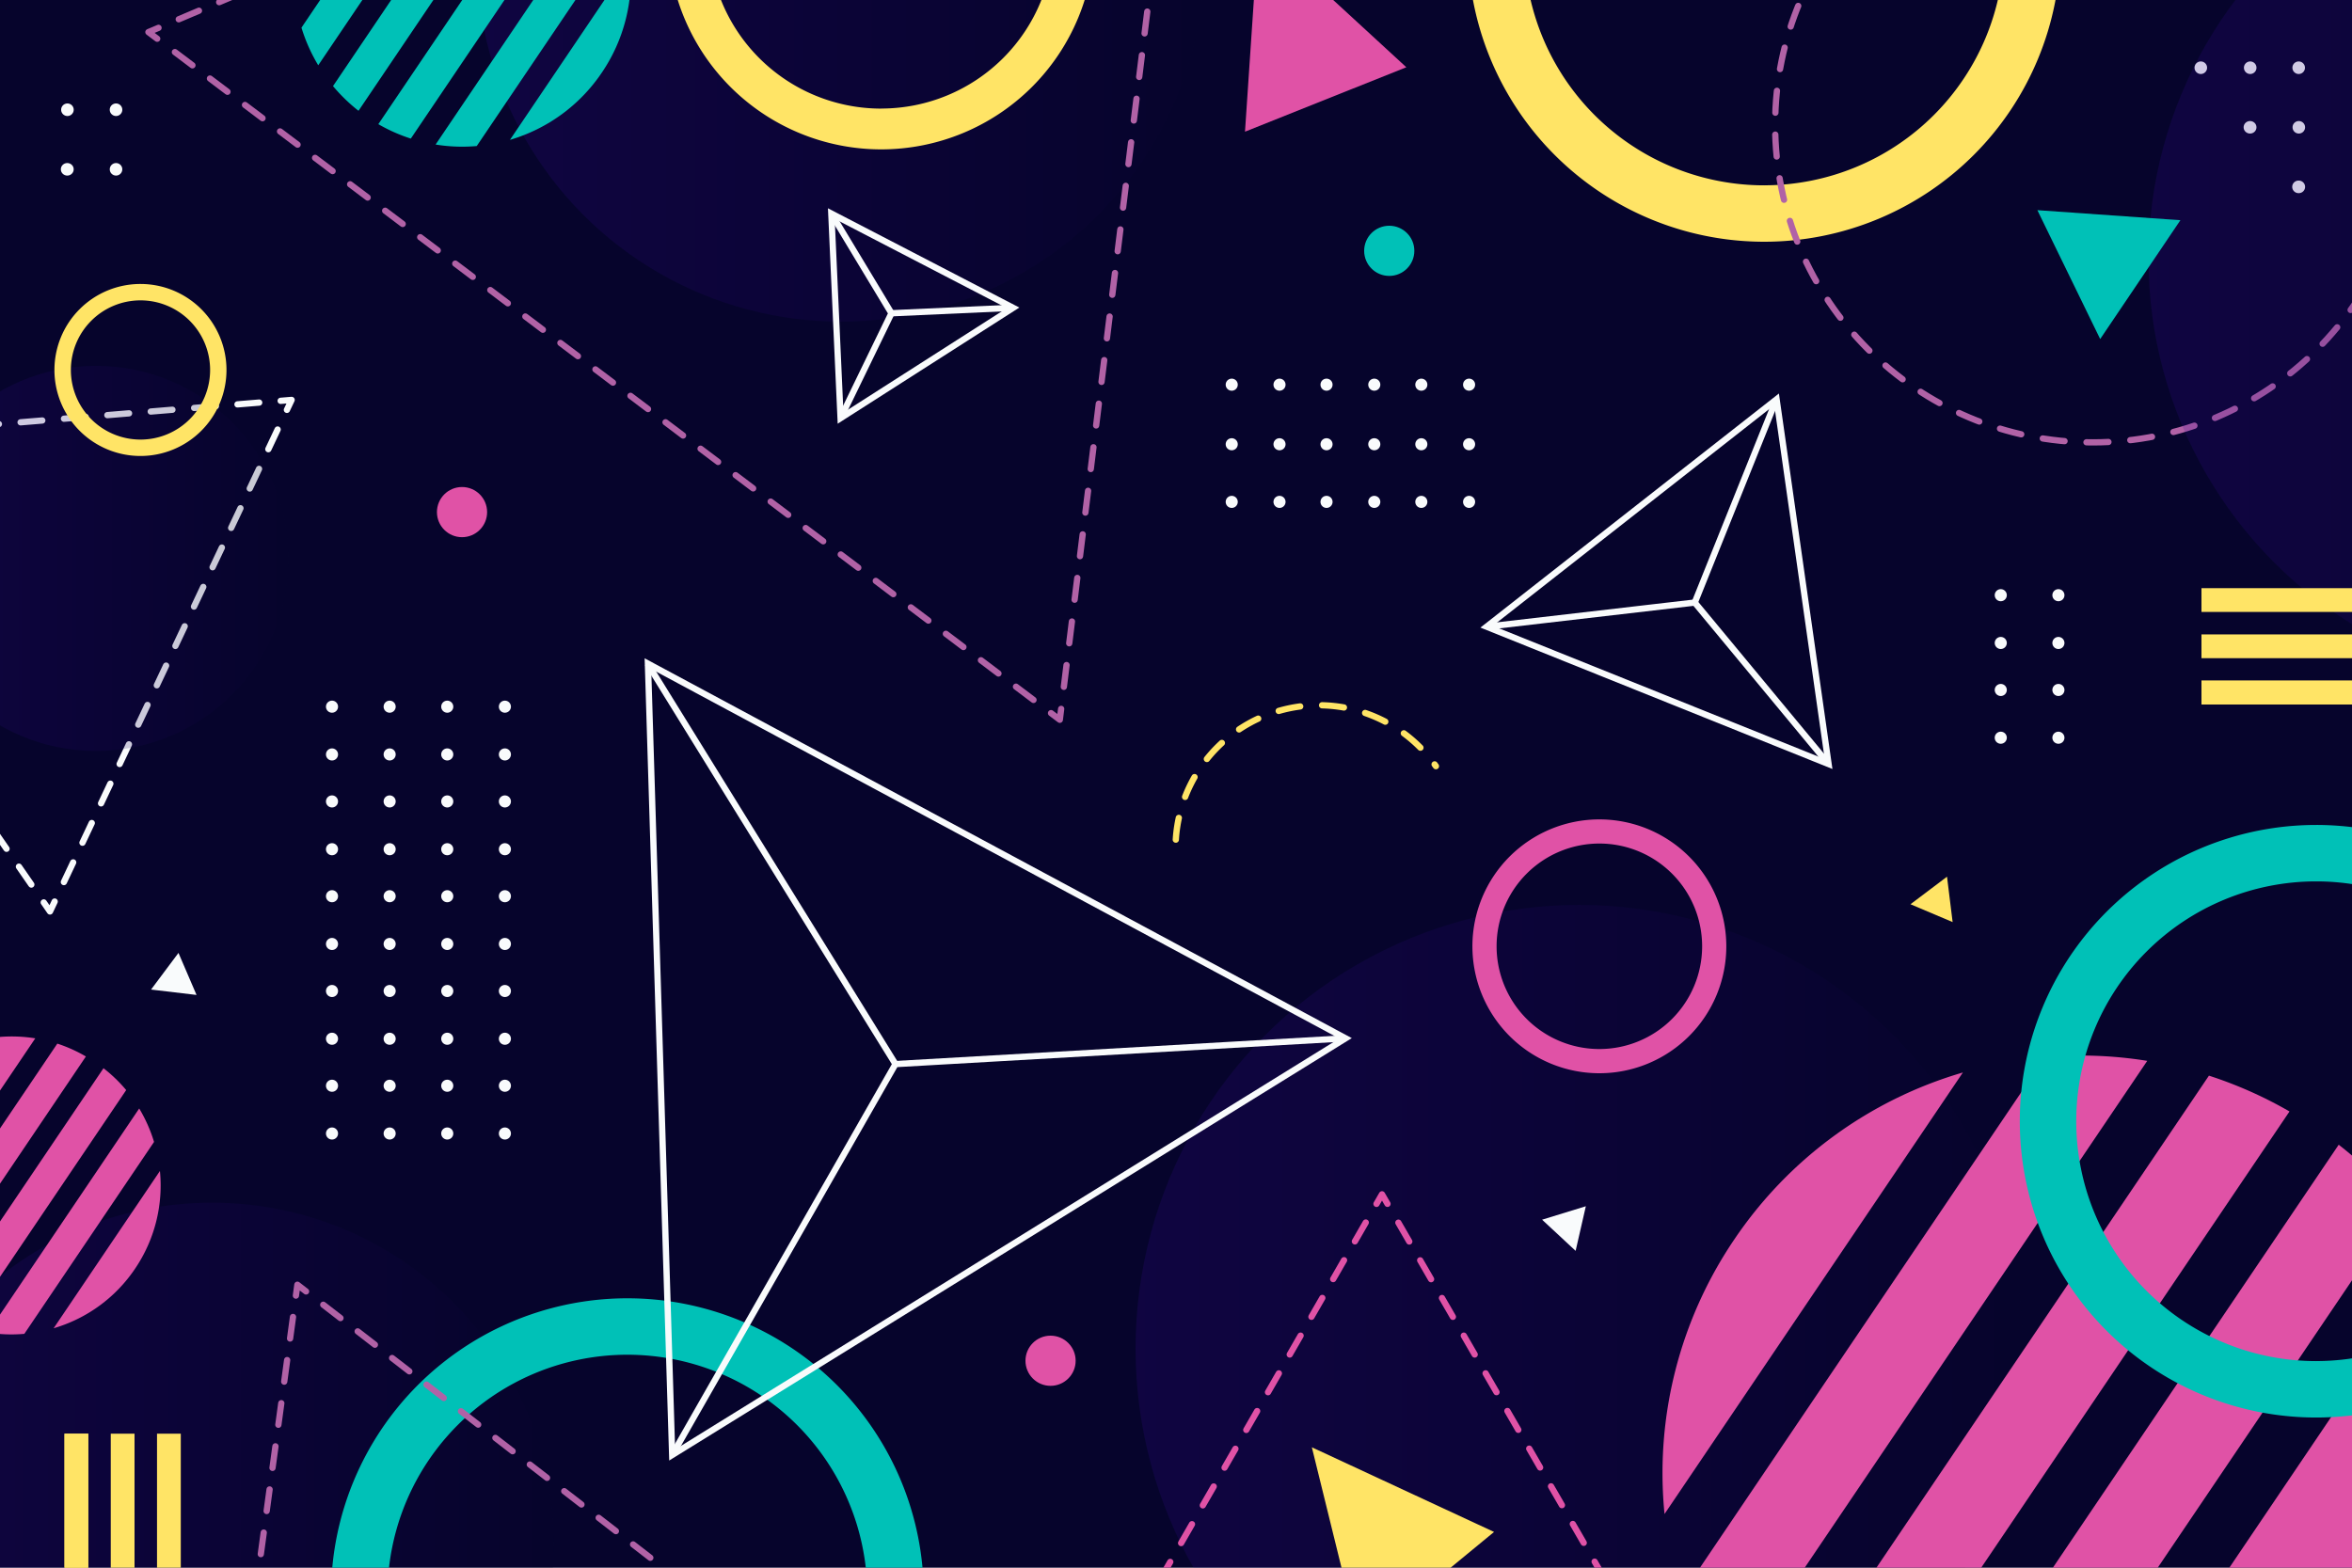 <svg id="BACKGROUND" xmlns="http://www.w3.org/2000/svg" xmlns:xlink="http://www.w3.org/1999/xlink" viewBox="0 0 750 500"><defs><style>.cls-1{fill:#06042c;}.cls-2{clip-path:url(#clip-path);}.cls-18,.cls-19,.cls-3,.cls-6,.cls-9{opacity:0.2;}.cls-3{fill:url(#linear-gradient);}.cls-4{fill:#00c1b7;}.cls-5{fill:#e052a6;}.cls-6{fill:url(#linear-gradient-2);}.cls-7{fill:#ffe466;}.cls-11,.cls-12,.cls-13,.cls-14,.cls-15,.cls-16,.cls-17,.cls-20,.cls-21,.cls-8{fill:none;stroke-width:2px;}.cls-12,.cls-13,.cls-14,.cls-8{stroke:#b162a6;}.cls-12,.cls-13,.cls-14,.cls-15,.cls-16,.cls-17,.cls-20,.cls-21,.cls-8{stroke-linecap:round;stroke-linejoin:round;}.cls-15,.cls-8{stroke-dasharray:7;}.cls-9{fill:url(#linear-gradient-3);}.cls-10{fill:#f9fbfc;}.cls-11,.cls-16,.cls-17{stroke:#f9fbfc;}.cls-11{stroke-miterlimit:10;}.cls-13{stroke-dasharray:7 7;}.cls-14,.cls-16,.cls-20{stroke-dasharray:6.94 6.94;}.cls-15{stroke:#ffe466;}.cls-18{fill:url(#linear-gradient-4);}.cls-19{fill:url(#linear-gradient-5);}.cls-20,.cls-21{stroke:#e052a6;}</style><clipPath id="clip-path"><rect id="_Clipping_Path_" data-name="&lt;Clipping Path&gt;" class="cls-1" width="750" height="500"/></clipPath><linearGradient id="linear-gradient" x1="-41.4" y1="492.57" x2="176.57" y2="492.57" gradientUnits="userSpaceOnUse"><stop offset="0" stop-color="#350996"/><stop offset="1" stop-color="#06042c"/></linearGradient><linearGradient id="linear-gradient-2" x1="152.11" y1="-13.4" x2="384.07" y2="-13.4" xlink:href="#linear-gradient"/><linearGradient id="linear-gradient-3" x1="362.11" y1="430.1" x2="645.07" y2="430.1" xlink:href="#linear-gradient"/><linearGradient id="linear-gradient-4" x1="685.11" y1="82.6" x2="959.07" y2="82.6" xlink:href="#linear-gradient"/><linearGradient id="linear-gradient-5" x1="-30.82" y1="178.1" x2="92" y2="178.1" xlink:href="#linear-gradient"/></defs><title>2924512</title><rect id="_Clipping_Path_2" data-name="&lt;Clipping Path&gt;" class="cls-1" width="750" height="500"/><g class="cls-2"><circle class="cls-3" cx="67.58" cy="492.57" r="108.98"/><path class="cls-4" d="M200.07,414.08a94.5,94.5,0,1,0,94.49,94.5A94.5,94.5,0,0,0,200.07,414.08Zm0,171a76.5,76.5,0,1,1,76.49-76.49A76.49,76.49,0,0,1,200.07,585.07Z"/><path class="cls-5" d="M44.39,353.54-3.86,425a47.17,47.17,0,0,0,11.62.42l41.36-61.22A47.74,47.74,0,0,0,44.39,353.54Z"/><path class="cls-5" d="M18.28,332.85-32.8,408.46a47.51,47.51,0,0,0,7.19,7l53-78.51A47.37,47.37,0,0,0,18.28,332.85Z"/><path class="cls-5" d="M-.34,330.75-41.7,392A48.16,48.16,0,0,0-37,402.59l48.25-71.42A47.09,47.09,0,0,0-.34,330.75Z"/><path class="cls-5" d="M43.06,404.65A47.28,47.28,0,0,0,51,373.47l-33.9,50.17A47.25,47.25,0,0,0,43.06,404.65Z"/><path class="cls-5" d="M33,340.7l-53,78.51a47.45,47.45,0,0,0,9.16,4.07l51.08-75.61A47.12,47.12,0,0,0,33,340.7Z"/><circle class="cls-6" cx="268.09" cy="-13.4" r="115.98"/><path class="cls-4" d="M193.41-34.59,138.9,46.1a53,53,0,0,0,13.12.48l46.73-69.17A53.38,53.38,0,0,0,193.41-34.59Z"/><path class="cls-4" d="M163.91-58,106.19,27.46a54.23,54.23,0,0,0,8.13,7.88l59.93-88.71A53,53,0,0,0,163.91-58Z"/><path class="cls-4" d="M142.87-60.35,96.13,8.82a53.67,53.67,0,0,0,5.35,12L156-59.87A54,54,0,0,0,142.87-60.35Z"/><path class="cls-4" d="M191.91,23.16a53.46,53.46,0,0,0,9-35.24l-38.3,56.69A53.46,53.46,0,0,0,191.91,23.16Z"/><path class="cls-4" d="M180.57-49.1,120.64,39.6A53,53,0,0,0,131,44.2l57.71-85.42A53.21,53.21,0,0,0,180.57-49.1Z"/><path class="cls-7" d="M562.57-111.89A94.48,94.48,0,0,0,468.08-17.4a94.49,94.49,0,0,0,94.49,94.5,94.5,94.5,0,0,0,94.5-94.5A94.49,94.49,0,0,0,562.57-111.89Zm0,171a76.49,76.49,0,0,1-76.49-76.5,76.48,76.48,0,0,1,76.49-76.49,76.49,76.49,0,0,1,76.5,76.49A76.5,76.5,0,0,1,562.57,59.1Z"/><circle class="cls-8" cx="667.29" cy="39.85" r="101.24"/><circle class="cls-9" cx="503.59" cy="430.1" r="141.48"/><path class="cls-10" d="M732.94,61.6h.1a2,2,0,0,0,0-4h-.1a2,2,0,0,0,0,4Z"/><circle class="cls-10" cx="733.04" cy="40.6" r="2"/><ellipse class="cls-10" cx="717.49" cy="40.6" rx="2.05" ry="2"/><path class="cls-10" d="M733,23.6a2,2,0,1,0-2-2A2,2,0,0,0,733,23.6Z"/><path class="cls-10" d="M717.54,23.6a2,2,0,1,0-2-2A2,2,0,0,0,717.54,23.6Z"/><path class="cls-10" d="M701.79,23.6a2,2,0,1,0-2-2A2,2,0,0,0,701.79,23.6Z"/><circle class="cls-10" cx="161" cy="225.39" r="1.93"/><circle class="cls-10" cx="161" cy="240.62" r="1.93"/><circle class="cls-10" cx="161" cy="255.61" r="1.93"/><circle class="cls-10" cx="161" cy="270.85" r="1.93"/><circle class="cls-10" cx="161" cy="285.84" r="1.93"/><circle class="cls-10" cx="161" cy="301.07" r="1.93"/><circle class="cls-10" cx="161" cy="316.07" r="1.93"/><circle class="cls-10" cx="161" cy="331.3" r="1.93"/><circle class="cls-10" cx="161" cy="346.29" r="1.93"/><circle class="cls-10" cx="161" cy="361.52" r="1.93"/><circle class="cls-10" cx="142.62" cy="225.39" r="1.93"/><circle class="cls-10" cx="142.62" cy="240.62" r="1.93"/><circle class="cls-10" cx="142.62" cy="255.61" r="1.93"/><circle class="cls-10" cx="142.62" cy="270.85" r="1.93"/><circle class="cls-10" cx="142.62" cy="285.84" r="1.93"/><circle class="cls-10" cx="142.62" cy="301.07" r="1.93"/><circle class="cls-10" cx="142.62" cy="316.07" r="1.93"/><circle class="cls-10" cx="142.62" cy="331.3" r="1.93"/><circle class="cls-10" cx="142.62" cy="346.29" r="1.93"/><circle class="cls-10" cx="142.62" cy="361.52" r="1.93"/><circle class="cls-10" cx="124.25" cy="225.39" r="1.93"/><circle class="cls-10" cx="124.25" cy="240.62" r="1.93"/><circle class="cls-10" cx="124.25" cy="255.61" r="1.93"/><circle class="cls-10" cx="124.25" cy="270.85" r="1.93"/><circle class="cls-10" cx="124.25" cy="285.84" r="1.93"/><circle class="cls-10" cx="124.25" cy="301.07" r="1.93"/><circle class="cls-10" cx="124.25" cy="316.07" r="1.93"/><circle class="cls-10" cx="124.25" cy="331.3" r="1.93"/><circle class="cls-10" cx="124.25" cy="346.29" r="1.93"/><circle class="cls-10" cx="124.25" cy="361.52" r="1.93"/><circle class="cls-10" cx="105.87" cy="225.39" r="1.93"/><circle class="cls-10" cx="105.87" cy="240.62" r="1.93"/><circle class="cls-10" cx="105.87" cy="255.61" r="1.93"/><circle class="cls-10" cx="105.87" cy="270.85" r="1.93"/><circle class="cls-10" cx="105.87" cy="285.84" r="1.93"/><circle class="cls-10" cx="105.87" cy="301.07" r="1.93"/><circle class="cls-10" cx="105.87" cy="316.07" r="1.93"/><circle class="cls-10" cx="105.87" cy="331.3" r="1.93"/><circle class="cls-10" cx="105.87" cy="346.29" r="1.93"/><circle class="cls-10" cx="105.87" cy="361.52" r="1.93"/><polygon class="cls-11" points="214.34 464.06 206.61 211.66 429.06 331.16 214.34 464.06"/><polyline class="cls-11" points="214.34 464.06 285.55 339.38 429.06 331.16"/><line class="cls-11" x1="285.55" y1="339.38" x2="206.54" y2="211.72"/><polyline class="cls-12" points="50.13 12.35 47.33 10.24 50.55 8.88"/><line class="cls-13" x1="57" y1="6.15" x2="376.13" y2="-129.05"/><line class="cls-13" x1="381.29" y1="-121.35" x2="338.8" y2="222.61"/><polyline class="cls-12" points="338.38 226.09 337.95 229.56 335.15 227.45"/><line class="cls-13" x1="329.56" y1="223.23" x2="52.92" y2="14.46"/><circle class="cls-10" cx="392.77" cy="141.69" r="1.93"/><circle class="cls-10" cx="408.01" cy="141.69" r="1.93"/><circle class="cls-10" cx="423" cy="141.69" r="1.93"/><circle class="cls-10" cx="438.23" cy="141.69" r="1.93"/><circle class="cls-10" cx="453.23" cy="141.69" r="1.93"/><circle class="cls-10" cx="468.46" cy="141.69" r="1.93"/><circle class="cls-10" cx="392.77" cy="122.69" r="1.93"/><circle class="cls-10" cx="408.01" cy="122.69" r="1.93"/><circle class="cls-10" cx="423" cy="122.69" r="1.93"/><circle class="cls-10" cx="438.23" cy="122.69" r="1.93"/><circle class="cls-10" cx="453.23" cy="122.69" r="1.93"/><circle class="cls-10" cx="468.46" cy="122.69" r="1.93"/><circle class="cls-10" cx="392.77" cy="160.07" r="1.93"/><circle class="cls-10" cx="408.01" cy="160.07" r="1.93"/><circle class="cls-10" cx="423" cy="160.07" r="1.93"/><circle class="cls-10" cx="438.23" cy="160.07" r="1.93"/><circle class="cls-10" cx="453.23" cy="160.07" r="1.93"/><circle class="cls-10" cx="468.46" cy="160.07" r="1.93"/><polygon class="cls-11" points="265.09 68.11 323.06 98.18 268.04 133.36 265.09 68.11"/><polyline class="cls-11" points="265.09 68.11 284.27 99.91 268.04 133.36"/><line class="cls-11" x1="284.27" y1="99.91" x2="323.06" y2="98.16"/><line class="cls-14" x1="71.97" y1="578.2" x2="93.89" y2="416.66"/><polyline class="cls-12" points="94.36 413.22 94.83 409.75 97.6 411.89"/><line class="cls-14" x1="103.08" y1="416.14" x2="232.02" y2="515.9"/><polygon class="cls-11" points="474.05 199.88 566.51 127.36 583.09 243.69 474.05 199.88"/><polyline class="cls-11" points="474.05 199.88 540.42 192.18 583.09 243.69"/><line class="cls-11" x1="540.42" y1="192.18" x2="566.46" y2="127.35"/><path class="cls-5" d="M510,261.34a40.48,40.48,0,1,0,40.48,40.47A40.48,40.48,0,0,0,510,261.34Zm0,73.24a32.77,32.77,0,1,1,32.77-32.77A32.77,32.77,0,0,1,510,334.58Z"/><rect class="cls-7" x="20.57" y="457.25" width="7.58" height="51.75"/><rect class="cls-7" x="20.57" y="457.25" width="7.58" height="51.75"/><rect class="cls-7" x="35.32" y="457.25" width="7.58" height="51.75"/><rect class="cls-7" x="50.07" y="457.25" width="7.58" height="51.75"/><path class="cls-15" d="M374.94,267.79A45.65,45.65,0,0,1,456.88,243c.34.45.67.91,1,1.36"/><line class="cls-16" x1="-76.43" y1="141.54" x2="86.04" y2="128.12"/><polyline class="cls-17" points="89.5 127.84 92.99 127.55 91.49 130.72"/><line class="cls-16" x1="88.53" y1="136.99" x2="18.92" y2="284.4"/><polyline class="cls-17" points="17.43 287.54 15.94 290.7 13.95 287.82"/><line class="cls-16" x1="9.99" y1="282.12" x2="-82.86" y2="148.13"/><circle class="cls-10" cx="37" cy="54" r="2"/><ellipse class="cls-10" cx="21.45" cy="54" rx="2.05" ry="2"/><path class="cls-10" d="M37,37a2,2,0,1,0-2-2A2,2,0,0,0,37,37Z"/><path class="cls-10" d="M21.5,37a2,2,0,1,0-2-2A2,2,0,0,0,21.5,37Z"/><circle class="cls-5" cx="147.33" cy="163.33" r="8"/><polygon class="cls-5" points="397 42 401.3 -21.92 448.45 21.45 397 42"/><circle class="cls-10" cx="656.38" cy="189.83" r="1.93"/><circle class="cls-10" cx="656.38" cy="205.07" r="1.93"/><circle class="cls-10" cx="656.38" cy="220.06" r="1.93"/><circle class="cls-10" cx="656.38" cy="235.29" r="1.93"/><circle class="cls-10" cx="638" cy="189.83" r="1.93"/><circle class="cls-10" cx="638" cy="205.07" r="1.93"/><circle class="cls-10" cx="638" cy="220.06" r="1.93"/><circle class="cls-10" cx="638" cy="235.29" r="1.93"/><polygon class="cls-10" points="502.43 398.95 491.74 389.01 505.69 384.72 502.43 398.95"/><polygon class="cls-7" points="609.21 288.4 620.86 279.61 622.65 294.09 609.21 288.4"/><path class="cls-5" d="M553,395.35a132.72,132.72,0,0,0-22.22,87.53l95.14-140.82A132.76,132.76,0,0,0,553,395.35Z"/><path class="cls-5" d="M777.67,401.15,642.24,601.61a199.06,199.06,0,0,0,40.64,6.62L799,436.39A198.21,198.21,0,0,0,777.67,401.15Z"/><path class="cls-5" d="M704.38,343.07,561,555.29a133.31,133.31,0,0,0,20.19,19.57L730.07,354.49A133.16,133.16,0,0,0,704.38,343.07Z"/><path class="cls-5" d="M652.1,337.16,536,509a133.19,133.19,0,0,0,13.27,29.8L684.71,338.35A132.58,132.58,0,0,0,652.1,337.16Z"/><path class="cls-5" d="M773.94,544.61a132.75,132.75,0,0,0,22.22-87.54L701,597.89A132.74,132.74,0,0,0,773.94,544.61Z"/><path class="cls-5" d="M745.76,365.1,596.88,585.46a132.6,132.6,0,0,0,25.69,11.43L766,384.67A132.36,132.36,0,0,0,745.76,365.1Z"/><path class="cls-4" d="M738.57,263.11a94.5,94.5,0,1,0,94.5,94.49A94.48,94.48,0,0,0,738.57,263.11Zm0,171a76.5,76.5,0,1,1,76.5-76.5A76.49,76.49,0,0,1,738.57,434.1Z"/><path class="cls-7" d="M281-88.36a68,68,0,0,0-68,68,68,68,0,0,0,68,68,68,68,0,0,0,68-68A68,68,0,0,0,281-88.36Zm0,123a55,55,0,0,1-55-55,55,55,0,0,1,55-55,55,55,0,0,1,55,55A55,55,0,0,1,281,34.62Z"/><circle class="cls-18" cx="822.09" cy="82.6" r="136.98"/><circle class="cls-19" cx="30.59" cy="178.1" r="61.41"/><rect class="cls-7" x="702" y="217.09" width="62.14" height="7.58"/><rect class="cls-7" x="702" y="217.09" width="62.14" height="7.58"/><rect class="cls-7" x="702" y="202.34" width="62.14" height="7.58"/><rect class="cls-7" x="702" y="187.59" width="62.14" height="7.58"/><path class="cls-7" d="M44.8,90.57A27.43,27.43,0,1,0,72.22,118,27.43,27.43,0,0,0,44.8,90.57Zm0,49.63A22.2,22.2,0,1,1,67,118,22.2,22.2,0,0,1,44.8,140.2Z"/><circle class="cls-4" cx="443" cy="80" r="8"/><polygon class="cls-10" points="48.17 315.61 56.91 303.92 62.67 317.33 48.17 315.61"/><polygon class="cls-4" points="649.67 67.03 695.28 70.23 669.7 108.14 649.67 67.03"/><polygon class="cls-7" points="433.64 523.81 418.32 461.6 476.42 488.6 433.64 523.81"/><circle class="cls-5" cx="335" cy="434" r="8"/><line class="cls-20" x1="355.85" y1="528.23" x2="437.21" y2="386.96"/><polyline class="cls-21" points="438.94 383.96 440.69 380.92 442.44 383.95"/><line class="cls-20" x1="445.91" y1="389.96" x2="527.58" y2="531.05"/></g></svg>